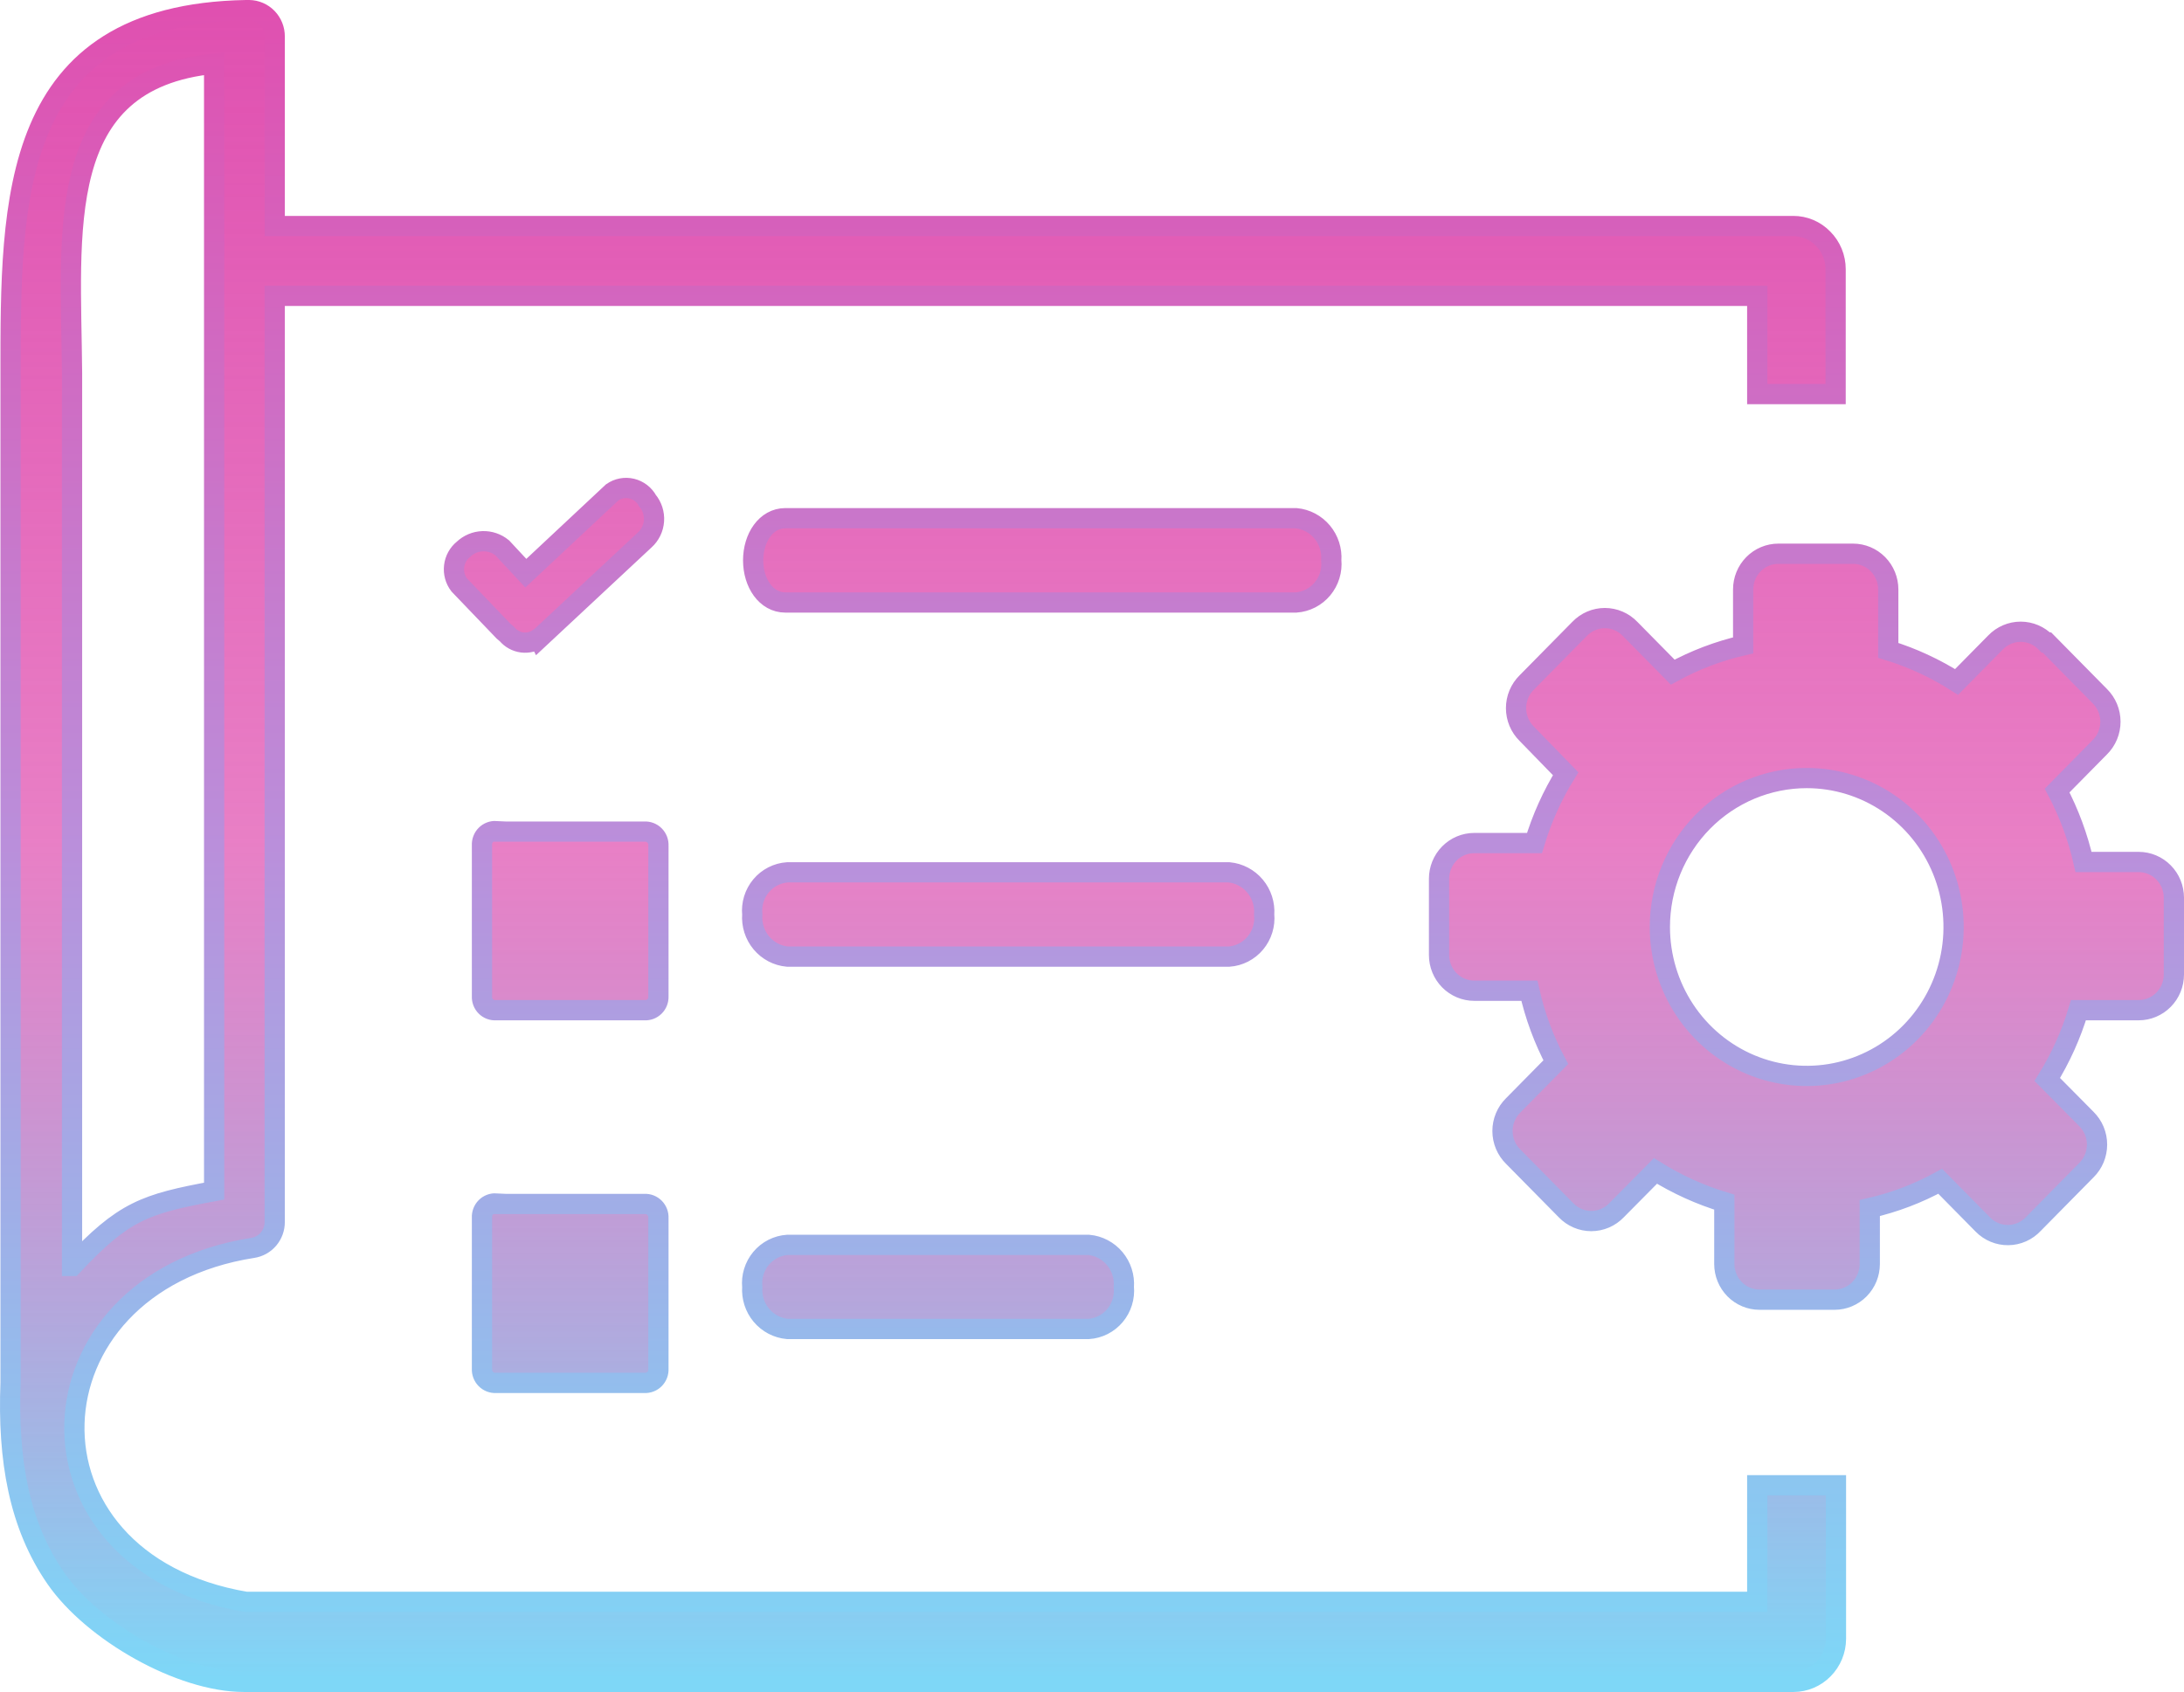 <svg width="1079" height="836" viewBox="0 0 1079 836" fill="none" xmlns="http://www.w3.org/2000/svg">
<path fill-rule="evenodd" clip-rule="evenodd" d="M1011.27 317.452L1037.37 343.924C1039.04 345.569 1040.37 347.537 1041.28 349.712C1042.19 351.887 1042.65 354.225 1042.65 356.586C1042.65 358.948 1042.19 361.285 1041.28 363.46C1040.37 365.635 1039.04 367.603 1037.37 369.248L1016.32 390.602C1022.19 401.73 1026.58 413.598 1029.37 425.897H1056.6C1061.21 425.897 1065.64 427.757 1068.9 431.066C1072.17 434.376 1074 438.865 1074 443.545V481.488C1074 486.168 1072.17 490.657 1068.9 493.966C1065.64 497.276 1061.21 499.135 1056.6 499.135H1026.85C1023.24 511.191 1018.06 522.705 1011.45 533.372L1030.76 552.872C1032.43 554.517 1033.76 556.486 1034.67 558.661C1035.57 560.836 1036.04 563.173 1036.04 565.535C1036.04 567.896 1035.57 570.234 1034.67 572.409C1033.76 574.584 1032.43 576.552 1030.76 578.197L1004.66 604.668C1003.06 606.399 1001.14 607.786 998.996 608.744C996.856 609.702 994.547 610.213 992.208 610.246C989.87 610.279 987.548 609.834 985.383 608.936C983.218 608.038 981.253 606.707 979.607 605.021L958.553 583.668C947.605 589.674 935.896 594.128 923.754 596.903V624.522C923.754 629.202 921.921 633.691 918.657 637.001C915.394 640.31 910.969 642.17 906.354 642.17H869.293C864.678 642.17 860.252 640.31 856.989 637.001C853.726 633.691 851.893 629.202 851.893 624.522V593.992C839.939 590.37 828.503 585.179 817.877 578.55L798.65 597.962C797.028 599.657 795.088 601.004 792.943 601.924C790.799 602.843 788.494 603.317 786.166 603.317C783.837 603.317 781.533 602.843 779.388 601.924C777.244 601.004 775.303 599.657 773.681 597.962L747.582 571.491C745.911 569.846 744.583 567.878 743.676 565.703C742.769 563.528 742.302 561.19 742.302 558.829C742.302 556.467 742.769 554.13 743.676 551.955C744.583 549.78 745.911 547.811 747.582 546.166L768.635 524.813C762.727 513.702 758.337 501.828 755.586 489.517H728.355C723.741 489.517 719.315 487.658 716.052 484.348C712.789 481.039 710.956 476.55 710.956 471.87V434.192C710.956 429.511 712.789 425.023 716.052 421.713C719.315 418.403 723.741 416.544 728.355 416.544H758.109C761.718 404.488 766.897 392.975 773.507 382.308L754.281 362.542C752.61 360.897 751.282 358.929 750.375 356.754C749.468 354.579 749.001 352.241 749.001 349.88C749.001 347.518 749.468 345.181 750.375 343.006C751.282 340.831 752.61 338.863 754.281 337.218L780.38 310.746C782.002 309.052 783.943 307.705 786.087 306.785C788.232 305.865 790.536 305.391 792.865 305.391C795.193 305.391 797.497 305.865 799.642 306.785C801.786 307.705 803.727 309.052 805.349 310.746L826.402 332.1C837.357 326.107 849.064 321.655 861.202 318.864V291.245C861.202 286.565 863.035 282.076 866.298 278.767C869.561 275.457 873.987 273.598 878.601 273.598H915.489C920.104 273.598 924.529 275.457 927.792 278.767C931.055 282.076 932.888 286.565 932.888 291.245V321.335C944.775 324.996 956.127 330.248 966.644 336.953L985.871 317.452C987.491 315.771 989.426 314.436 991.563 313.524C993.699 312.612 995.994 312.143 998.311 312.143C1000.63 312.143 1002.92 312.612 1005.06 313.524C1007.2 314.436 1009.13 315.771 1010.75 317.452H1011.27ZM389.061 472.664C384.043 472.214 379.401 469.776 376.144 465.877C372.886 461.979 371.276 456.935 371.662 451.839C371.411 449.305 371.666 446.745 372.412 444.312C373.158 441.88 374.379 439.625 376.003 437.681C377.627 435.738 379.62 434.146 381.864 433.001C384.107 431.855 386.555 431.18 389.061 431.015H607.166C612.176 431.487 616.804 433.932 620.057 437.825C623.31 441.718 624.929 446.749 624.566 451.839C624.804 454.372 624.54 456.927 623.79 459.354C623.039 461.782 621.817 464.032 620.196 465.973C618.574 467.913 616.586 469.505 614.348 470.654C612.11 471.804 609.668 472.487 607.166 472.664H389.061ZM244.992 410.897H318.419C319.334 410.846 320.25 410.991 321.107 411.323C321.964 411.656 322.742 412.167 323.39 412.825C324.039 413.483 324.543 414.272 324.871 415.141C325.198 416.01 325.342 416.939 325.291 417.868V492.429C325.318 493.34 325.156 494.246 324.816 495.089C324.477 495.933 323.967 496.695 323.32 497.326C322.672 497.958 321.902 498.445 321.058 498.757C320.214 499.068 319.315 499.197 318.419 499.135H244.992C244.081 499.199 243.166 499.066 242.31 498.744C241.453 498.422 240.674 497.919 240.024 497.268C239.373 496.617 238.867 495.833 238.539 494.968C238.211 494.103 238.068 493.178 238.119 492.253V417.603C238.069 416.674 238.212 415.745 238.54 414.876C238.867 414.007 239.372 413.218 240.02 412.56C240.669 411.903 241.447 411.391 242.303 411.059C243.16 410.726 244.076 410.581 244.992 410.632V410.897ZM244.992 594.874H318.419C319.334 594.823 320.25 594.968 321.107 595.301C321.964 595.633 322.742 596.145 323.39 596.802C324.039 597.46 324.543 598.249 324.871 599.118C325.198 599.987 325.342 600.916 325.291 601.845V676.318C325.342 677.247 325.198 678.176 324.871 679.045C324.543 679.914 324.039 680.703 323.39 681.36C322.742 682.018 321.964 682.53 321.107 682.862C320.25 683.194 319.334 683.34 318.419 683.289H244.992C244.076 683.34 243.16 683.194 242.303 682.862C241.447 682.53 240.669 682.018 240.02 681.36C239.372 680.703 238.867 679.914 238.54 679.045C238.212 678.176 238.069 677.247 238.119 676.318V601.58C238.069 600.651 238.212 599.722 238.54 598.853C238.867 597.984 239.372 597.195 240.02 596.538C240.669 595.88 241.447 595.368 242.303 595.036C243.16 594.704 244.076 594.558 244.992 594.609V594.874ZM389.061 656.641C384.059 656.191 379.431 653.765 376.176 649.886C372.921 646.007 371.3 640.985 371.662 635.905C371.411 633.37 371.666 630.81 372.412 628.378C373.158 625.945 374.379 623.69 376.003 621.747C377.627 619.803 379.62 618.211 381.864 617.066C384.107 615.921 386.555 615.246 389.061 615.081H537.829C542.847 615.53 547.489 617.969 550.746 621.867C554.004 625.766 555.614 630.81 555.228 635.905C555.467 638.433 555.202 640.983 554.45 643.405C553.699 645.827 552.475 648.072 550.853 650.006C549.23 651.939 547.241 653.523 545.004 654.663C542.767 655.803 540.327 656.475 537.829 656.641H389.061ZM266.22 315.335C263.82 317.056 260.872 317.802 257.957 317.426C255.042 317.051 252.371 315.58 250.473 313.305L248.82 311.893L226.896 289.04C224.878 286.414 223.966 283.085 224.357 279.78C224.748 276.474 226.411 273.459 228.984 271.392C231.557 268.957 234.908 267.546 238.424 267.416C241.94 267.287 245.384 268.447 248.124 270.686L259.782 283.216L302.498 243.244C303.885 242.279 305.456 241.619 307.11 241.305C308.763 240.991 310.463 241.031 312.101 241.421C313.738 241.811 315.277 242.544 316.62 243.572C317.962 244.6 319.079 245.901 319.898 247.391C322.207 250.172 323.354 253.758 323.094 257.384C322.834 261.011 321.188 264.391 318.506 266.803L266.307 315.511L266.22 315.335ZM388.017 297.687C378.448 297.687 372.097 287.981 372.097 276.863C372.097 265.745 378.448 256.038 388.017 256.038H640.313C645.323 256.51 649.951 258.955 653.204 262.848C656.457 266.741 658.076 271.773 657.712 276.863C657.951 279.395 657.687 281.95 656.936 284.378C656.186 286.805 654.963 289.055 653.342 290.996C651.72 292.937 649.732 294.529 647.494 295.678C645.257 296.827 642.815 297.51 640.313 297.687H388.017ZM35.674 625.493C61.164 598.315 71.517 594.874 105.794 588.521V31.471C25.843 39.413 35.065 114.504 35.587 184.301C35.587 193.654 35.587 198.595 35.587 200.889V625.493H35.674ZM135.722 111.68H885.909C888.663 111.665 891.391 112.212 893.932 113.289C896.473 114.365 898.774 115.948 900.699 117.945C902.652 119.91 904.203 122.246 905.263 124.82C906.323 127.395 906.871 130.156 906.876 132.946V194.713H868.162V146.181H135.722V603.786C135.733 606.89 134.639 609.893 132.641 612.243C130.643 614.594 127.875 616.134 124.847 616.581C10.705 634.493 5.224 771.792 121.541 791.469H868.162V733.849H907.05V809.735C907.031 815.367 904.809 820.762 900.873 824.735C898.936 826.716 896.633 828.289 894.095 829.364C891.556 830.439 888.834 830.995 886.083 831H120.497C89.178 831 45.766 806.117 27.583 779.822C9.4 753.527 3.745 721.32 5.224 683.024V184.653C5.224 99.327 4.354 7.118 121.541 5H123.107C126.484 5.047 129.705 6.446 132.069 8.892C134.432 11.339 135.745 14.634 135.722 18.059V111.68ZM892.608 384.425C906.959 384.425 920.987 388.741 932.919 396.828C944.85 404.914 954.15 416.407 959.642 429.854C965.134 443.301 966.57 458.098 963.771 472.373C960.971 486.648 954.061 499.761 943.914 510.053C933.766 520.345 920.838 527.353 906.763 530.193C892.689 533.032 878.1 531.575 864.842 526.005C851.584 520.435 840.252 511.003 832.28 498.901C824.307 486.799 820.052 472.571 820.052 458.016C820.052 448.352 821.928 438.783 825.575 429.854C829.221 420.926 834.565 412.813 841.303 405.98C848.04 399.146 856.039 393.725 864.842 390.027C873.645 386.329 883.08 384.425 892.608 384.425Z" fill="url(#paint0_linear_28_99)" stroke="url(#paint1_linear_28_99)" stroke-width="10"/>
<defs>
<linearGradient id="paint0_linear_28_99" x1="539.5" y1="5" x2="539.5" y2="831" gradientUnits="userSpaceOnUse">
<stop stop-color="#E050B0"/>
<stop offset="0.5" stop-color="#E050B0" stop-opacity="0.729"/>
<stop offset="1" stop-color="#7ED7F7"/>
</linearGradient>
<linearGradient id="paint1_linear_28_99" x1="539.5" y1="5" x2="539.5" y2="831" gradientUnits="userSpaceOnUse">
<stop stop-color="#E050B0"/>
<stop offset="0.5" stop-color="#BA8FDB"/>
<stop offset="1" stop-color="#7ED7F7"/>
</linearGradient>
</defs>
</svg>
